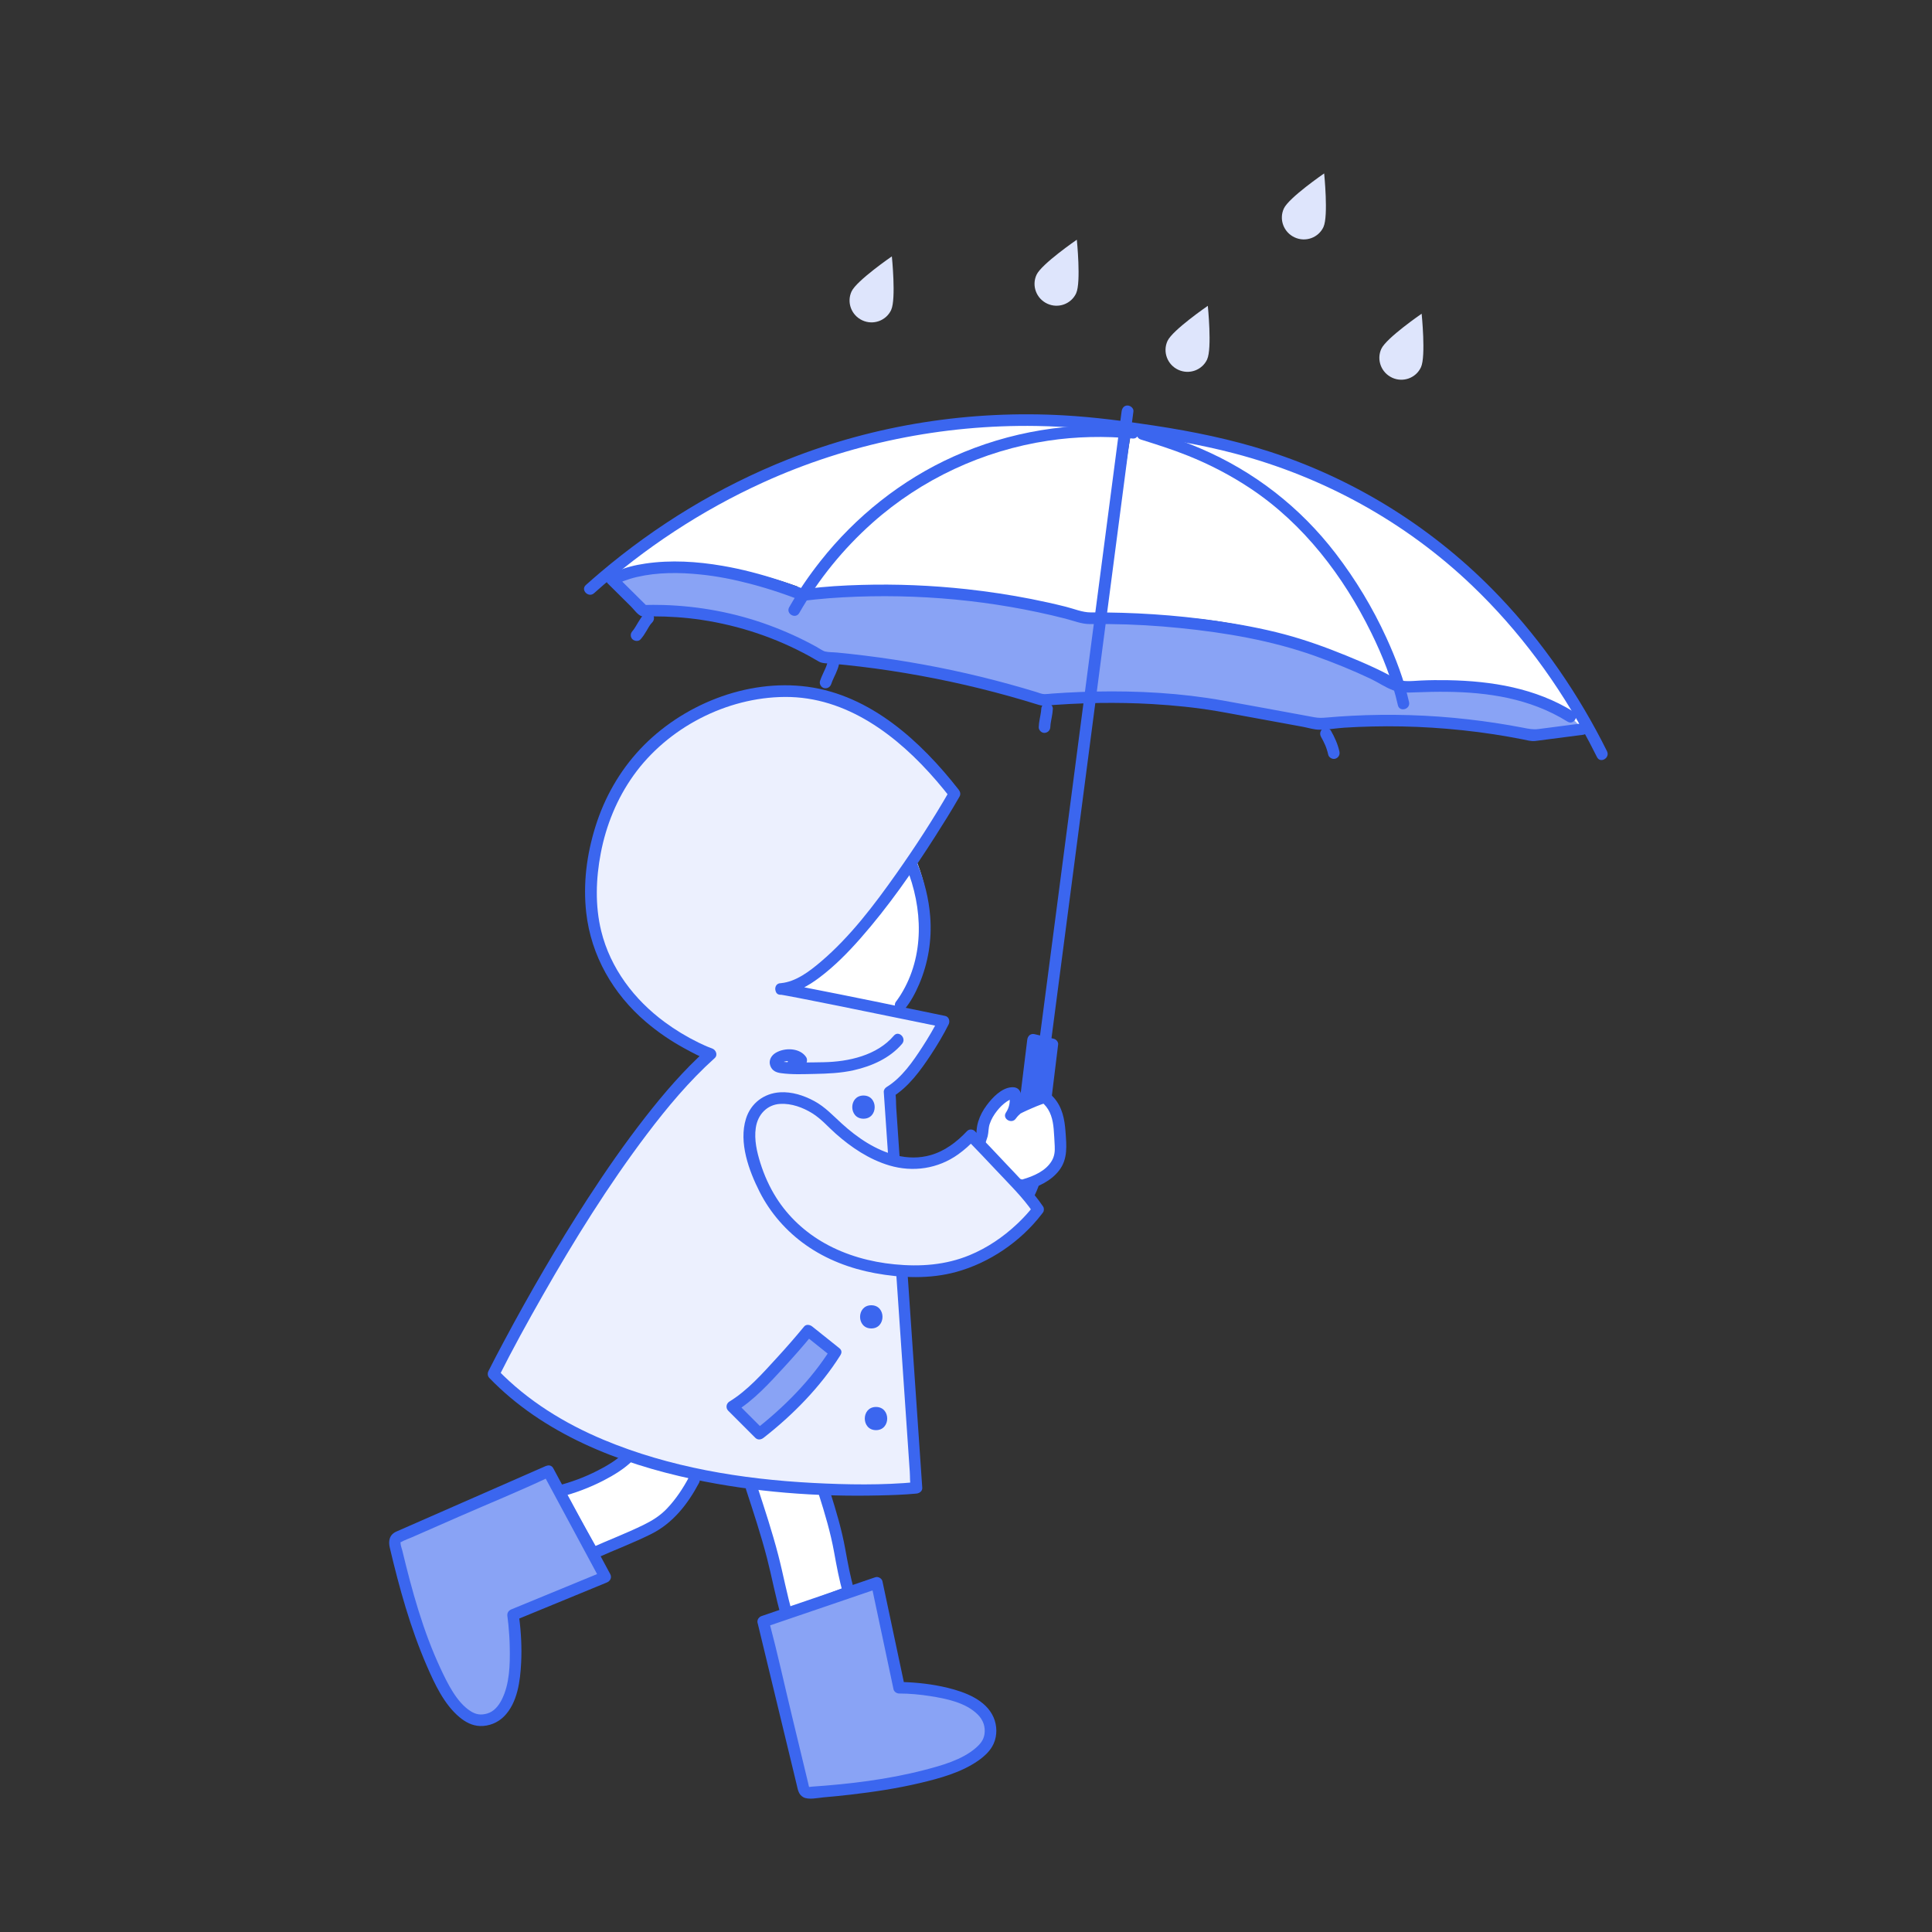 <?xml version="1.0" encoding="UTF-8"?><svg id="Layer_1" xmlns="http://www.w3.org/2000/svg" viewBox="0 0 500 500"><rect x="0" y="0" width="500" height="500" fill="#333333" stroke="none"/><defs><style>.cls-1{fill:#fff;}.cls-2{fill:#ecf0fe;}.cls-3{fill:#dee5fc;}.cls-4{fill:#89a3f5;}.cls-5{fill:#3b66ef;}</style></defs><path class="cls-1" d="m236.1,224.07c8.42,22.46-5.1,36.93-5.1,36.93,0,0-28.97-6.06-29.98-6.06,10.94-.91,25.34-16.3,34.98-30.94"/><path class="cls-1" d="m234.66,224.47c4.13,11.18,3.59,23.77-3.35,33.72-.2.29-.42.58-.63.87s.13-.16-.08.1c-.08.1-.16.2-.24.29-.14.17-.28.34-.43.49l1.46-.39c-8.65-1.81-17.3-3.63-25.98-5.33-1.42-.28-2.95-.74-4.4-.78v3c5.45-.51,10.29-3.55,14.5-6.86,5.47-4.28,10.23-9.47,14.55-14.9,2.55-3.2,4.96-6.52,7.22-9.93,1.07-1.62-1.53-3.12-2.59-1.51-4.77,7.21-10.19,14.08-16.48,20.04-2.74,2.59-5.65,5.03-8.88,6.99-2.53,1.54-5.34,2.89-8.33,3.17-1.89.18-1.96,2.94,0,3,.34,0-.47-.09-.04,0,.25.05.5.08.75.13.74.13,1.48.28,2.22.42,2.3.45,4.6.91,6.9,1.38,5.16,1.05,10.33,2.12,15.49,3.19,1.33.28,2.67.58,4,.83,1.12.21,1.67-.23,2.3-1.01,2.7-3.36,4.69-7.3,5.99-11.41,2.74-8.63,2.04-17.88-1.07-26.3-.66-1.8-3.56-1.02-2.89.8h0Z"/><path class="cls-1" d="m207.5,153c5.12-8.5,16.92-24.94,41.38-35.31,18.55-7.86,41.84-6.81,41.84-6.81-2.19,16.77-6.7,48.1-6.7,48.1,0,0-3.51-.99-3.51-.99-39.06-11.2-72.98-5-72.98-5"/><path class="cls-1" d="m208.8,153.76c5.88-9.75,13.74-18.24,23.01-24.85,6.96-4.96,14.7-9.11,22.84-11.77,7.51-2.45,15.38-3.77,23.25-4.39,4.25-.34,8.56-.55,12.82-.36l-1.5-1.5c-1.9,14.55-3.98,29.08-6.06,43.6-.2,1.37-.39,2.73-.59,4.1l1.85-1.05c-5.91-1.66-11.83-3.25-17.87-4.42-7.39-1.43-14.88-2.39-22.4-2.9-10.4-.71-20.9-.61-31.27.55-1.92.21-3.86.44-5.76.79s-1.09,3.24.8,2.89c1.57-.29,2.61-.4,4.03-.57,3.93-.47,7.88-.76,11.83-.93,13.19-.56,26.47.28,39.46,2.6,6.9,1.23,13.64,2.99,20.38,4.88.71.2,1.73-.24,1.85-1.05,1.71-11.89,3.39-23.78,5.03-35.67.59-4.27,1.17-8.55,1.73-12.83.11-.83-.78-1.47-1.5-1.5-3.59-.16-7.21-.01-10.8.21-7.93.51-15.89,1.66-23.53,3.87-15.22,4.4-29.43,13.5-40.08,25.21-3.8,4.18-7.19,8.74-10.1,13.57-1,1.66,1.59,3.17,2.59,1.51h0Z"/><path class="cls-1" d="m299.02,114.82c8.61,2.72,29.71,8.5,46.38,28.73,12.96,15.74,18.26,35.84,18.26,35.84,2.31,1.39,7.62.6,10.36.61,9.71.02,17.94.38,27.09,3.75,3.03,1.12,5.97,2.5,8.71,4.22,0,0-18.24-37.11-53.9-56.65-22.55-12.36-43.52-15.64-56.97-17.63"/><path class="cls-1" d="m298.62,116.26c6.57,2.07,13.06,4.25,19.23,7.36,9.64,4.84,18.29,11.45,25.34,19.63s12.14,17.67,15.98,27.57c1.02,2.62,1.95,5.27,2.75,7.97.16.54.26,1.24.67,1.66,1.49,1.53,4.87,1.3,6.79,1.25,6.42-.19,12.84-.32,19.23.52,7.18.95,14.27,3.21,20.43,7.04,1.35.84,2.68-.78,2.05-2.05-1.4-2.84-3.05-5.57-4.73-8.26-4.24-6.8-9.01-13.28-14.22-19.37-6.92-8.09-14.68-15.47-23.28-21.76-10.52-7.7-22.39-13.48-34.71-17.68-11.32-3.87-23.02-6.14-34.83-7.89-1.89-.28-2.7,2.61-.8,2.89,10.09,1.49,20.1,3.33,29.87,6.29,12.46,3.77,24.56,9.15,35.37,16.46,15.66,10.58,28.72,25,38.91,40.86,2.08,3.23,4.12,6.54,5.82,9.98l2.05-2.05c-7.38-4.59-15.92-6.94-24.52-7.73-4.16-.39-8.39-.53-12.56-.43-1.55.04-3.09.18-4.64.21-1.43.02-3.15.1-4.44-.62l.69.9c-.85-3.23-2.02-6.39-3.24-9.49-2.82-7.15-6.26-14.08-10.55-20.47-8.95-13.35-21.72-23.65-36.4-30.08-5.04-2.21-10.25-3.91-15.49-5.57-1.85-.58-2.64,2.31-.8,2.89h0Z"/><path class="cls-1" d="m194.5,385c1.73,5.28,4.55,14,5.84,19.4.76,3.2,2.37,10.49,3.3,13.6l16-6c-.64-2.13-1.99-8.69-2.39-10.99-.76-4.36-2.52-10.29-3.87-14.55"/><path class="cls-5" d="m193.05,385.4c1.93,5.91,3.89,11.83,5.45,17.85,1.3,5.03,2.22,10.16,3.69,15.15.21.73,1.07,1.34,1.85,1.05,5.33-2,10.67-4,16-6,.75-.28,1.29-1.01,1.05-1.85-1.03-3.49-1.69-7.14-2.34-10.72-.91-5.03-2.38-9.95-3.92-14.82-.58-1.83-3.48-1.05-2.89.8,1.55,4.87,3.01,9.79,3.92,14.82.65,3.58,1.31,7.22,2.34,10.72l1.05-1.85c-5.33,2-10.67,4-16,6l1.85,1.05c-1.47-4.99-2.38-10.12-3.69-15.15-1.56-6.02-3.52-11.94-5.45-17.85-.6-1.83-3.5-1.04-2.89.8h0Z"/><path class="cls-1" d="m162.64,377c-3,3-10.14,7-18.14,9l9,16c3.91-1.77,13.07-5.34,16.8-7.66,3.39-2.11,7-6.87,9.34-11.34"/><path class="cls-5" d="m161.57,375.94c-1.98,1.94-4.44,3.38-6.89,4.64-3.36,1.73-6.92,3.04-10.58,3.97-.95.24-1.36,1.37-.9,2.2,3,5.33,6,10.67,9,16,.43.76,1.32.87,2.05.54,4.76-2.15,9.67-3.98,14.35-6.32,5.59-2.81,9.43-7.76,12.32-13.22.9-1.7-1.68-3.22-2.59-1.51-1.55,2.93-3.41,5.74-5.7,8.15-1.78,1.88-3.8,3.13-6.1,4.26-4.51,2.21-9.22,3.98-13.8,6.05l2.05.54c-3-5.33-6-10.67-9-16l-.9,2.2c3.91-1,7.71-2.43,11.3-4.28,2.67-1.38,5.34-2.99,7.5-5.11,1.38-1.35-.74-3.48-2.12-2.12h0Z"/><path class="cls-1" d="m207.1,151.52c5.69-7.25,15.13-17.54,29.2-26.41,15.56-9.82,32.91-13.39,42.2-15.11-16.59-.14-45.02.54-73,11-19.56,7.31-36.35,19.78-47.53,27.85,7.98-1.17,21.05-3.98,33.54-1.65,5.9,1.1,11.12,2.66,15.59,4.32Z"/><path class="cls-1" d="m207.27,152.12l-.34-.13c-5.04-1.87-10.26-3.32-15.51-4.3-10.67-1.99-21.72-.21-29.78,1.09-1.29.21-2.49.4-3.6.56l-2.02.3,3.16-2.29c10.91-7.89,27.38-19.81,46.15-26.83,27.29-10.21,54.86-11.18,73.18-11.03l.09.99c-7.03,1.3-25.72,4.76-42.02,15.04-11.09,7-20.88,15.84-29.08,26.3l-.23.29Zm-26.19-6.32c3.46,0,7.01.25,10.52.91,5.19.97,10.34,2.38,15.33,4.21,8.22-10.42,18.01-19.24,29.1-26.24,13.41-8.46,28.39-12.34,37.31-14.2-18.05.11-42.97,1.74-67.67,10.98-18.54,6.93-34.87,18.72-45.73,26.58.5-.08,1.01-.16,1.54-.25,5.5-.89,12.38-1.99,19.6-1.99Z"/><path class="cls-1" d="m293.05,113.05c7.89,2.21,28.22,8.92,43.09,23.2,14.32,13.75,21.73,31.04,24.36,38.75-7.73-4.16-23.41-10.34-37.62-13.34-14.8-3.13-27.52-2.99-36.46-2.21,2.58-14.73,4.05-31.67,6.63-46.4Z"/><path class="cls-1" d="m361.38,176.04l-1.12-.6c-7.95-4.28-23.78-10.4-37.48-13.29-11.94-2.52-24.15-3.26-36.31-2.2l-.65.06.11-.64c1.29-7.35,2.32-15.4,3.31-23.18,1-7.79,2.03-15.85,3.32-23.22l.09-.54.53.15c8.08,2.26,28.46,9.07,43.3,23.32,15.47,14.86,22.65,33.57,24.49,38.95l.41,1.21Zm-64.13-17.57c8.64,0,17.26.9,25.74,2.69,13.32,2.82,28.17,8.44,36.62,12.8-2.35-6.51-9.5-23.6-23.81-37.36-14.36-13.79-34.01-20.54-42.34-22.93-1.24,7.2-2.25,15.04-3.22,22.63-.97,7.57-1.97,15.38-3.21,22.58,3.41-.28,6.81-.42,10.22-.42Z"/><path class="cls-4" d="m409.69,188.68c-4.33.56-8.66,1.12-13,1.68-6.36-1.33-13.43-2.46-21.15-3.16-12.89-1.15-24.42-.8-34.14.15h0c-24.31-4.48-26.03-4.76-26.03-4.76-10.32-1.69-25.49-3.11-45.52-1.42-7.39-2.32-15.55-4.53-24.41-6.39-11.79-2.48-22.73-3.93-32.53-4.73-4.61-2.75-10.6-5.73-17.92-8.05-11.39-3.61-21.46-4.15-28.46-3.94-2.72-2.7-5.44-5.39-8.16-8.09l1.78-.7s15.11-7.96,47.75,4.72c0,0,34.18-5.21,73.24,6,0,0,3.25-.01,3.25-.01,12.92-.06,26.52,1.24,39.3,3.72,6.25,1.21,12.67,2.94,18.73,5.22,5.84,2.21,13.56,5.37,17.85,7.95,2.31,1.39,7.62.6,10.36.61,9.71.02,17.94.38,27.09,3.75,3.03,1.12,5.97,2.5,8.71,4.22"/><path class="cls-5" d="m409.69,187.18c-2.65.34-5.3.69-7.94,1.03-1.2.16-2.41.31-3.61.47-1.4.18-2.56-.07-3.93-.34-4.73-.91-9.51-1.64-14.3-2.18-9.97-1.14-20.04-1.44-30.06-.92-2.19.11-4.37.27-6.55.46-1.13.1-2.06.13-3.18-.08-1.26-.23-2.53-.47-3.79-.7-3.63-.67-7.26-1.33-10.89-2-2.99-.55-5.98-1.1-8.97-1.63-10.84-1.93-21.95-2.54-32.94-2.32-2.52.05-5.05.15-7.57.29-1.21.07-2.42.15-3.62.23-.65.05-1.32.15-1.98.15-.73,0-1.45-.32-2.14-.54-4.67-1.43-9.39-2.72-14.13-3.89-10-2.45-20.13-4.29-30.35-5.55-2.36-.29-4.73-.55-7.1-.78-1-.1-2.13-.05-3.11-.28-.59-.14-1.58-.85-2.28-1.23-3.95-2.18-8.07-4.05-12.31-5.6-8.74-3.2-18.01-4.93-27.31-5.2-1.7-.05-3.4-.04-5.1,0l1.06.44c-2.72-2.7-5.44-5.39-8.16-8.09l-.66,2.51c.73-.29,1.46-.56,2.18-.87.07-.03.13-.06.2-.09.46-.21-.27.1.11-.05,1.16-.44,2.34-.81,3.55-1.09,5.31-1.24,10.94-1.22,16.42-.66,4.36.44,8.67,1.3,12.91,2.41,2.67.7,5.31,1.5,7.92,2.39,1.36.46,2.71.95,4.05,1.45.82.31,1.37.55,2.24.53.1,0,.2-.03.29-.04.32-.04-.41.05-.09.01.14-.02.27-.04.41-.05.69-.09,1.38-.16,2.06-.23,2.39-.25,4.79-.43,7.19-.56,19.27-1.05,38.8.75,57.5,5.52,2.08.53,4.19,1.42,6.35,1.41,1.72,0,3.43-.02,5.15,0,6.04.06,12.08.41,18.09,1.02,11.83,1.19,23.72,3.21,34.95,7.2,4.9,1.74,9.75,3.71,14.45,5.93,1.92.91,3.77,2.21,5.75,2.95s4.09.64,6.09.56c10.63-.42,21.38-.09,31.43,3.76,2.69,1.03,5.26,2.31,7.7,3.82,1.64,1.02,3.15-1.57,1.51-2.59-9.76-6.07-21.1-7.92-32.41-8.13-2.4-.04-4.79-.03-7.18.09-1.95.1-4.36.42-6.21-.36-.8-.34-1.56-.88-2.33-1.29-1.11-.58-2.23-1.13-3.37-1.66-2.38-1.11-4.8-2.14-7.23-3.13-5.25-2.14-10.57-4.07-16.06-5.53-5.8-1.54-11.71-2.62-17.65-3.48-10.76-1.56-21.58-2.23-32.45-2.18-2.18,0-4.37-.95-6.49-1.48-2.95-.74-5.92-1.4-8.9-1.99-5.54-1.09-11.14-1.93-16.75-2.55-9.03-.98-18.12-1.36-27.2-1.1-4.71.13-9.43.41-14.11,1-.4.05-.88.22-1.28.17-.02,0-.04.01-.05,0,.82.15-.2-.38-.37-.45-.38-.14-.77-.29-1.15-.43-1.4-.52-2.81-1.01-4.23-1.48-4.83-1.59-9.76-2.89-14.77-3.75-6.6-1.13-13.37-1.57-20.02-.58-2.56.38-5.15.98-7.51,2.08-.28.13.56-.21.09-.04-.53.19-1.05.41-1.58.62-1.01.4-1.53,1.65-.66,2.51,2.01,1.99,4.02,3.99,6.03,5.98.75.75,1.74,2.2,2.79,2.5.84.24,1.97.02,2.84.01,4.22,0,8.44.28,12.61.91,9.8,1.47,19.31,4.66,27.99,9.44.82.45,1.61.95,2.43,1.39.96.51,2.3.41,3.38.5,2.42.22,4.84.47,7.26.76,5.23.62,10.44,1.42,15.62,2.37,10.33,1.89,20.55,4.41,30.58,7.54,1.29.4,2.65.11,3.97.01s2.72-.18,4.08-.25c2.57-.13,5.15-.22,7.72-.26,4.5-.06,9.01.02,13.5.28,5.66.33,11.32.89,16.91,1.84,1.67.28,3.33.6,4.99.9,2.62.48,5.24.96,7.86,1.44,2,.37,4,.73,6,1.1,1.12.21,2.25.41,3.37.62,1.33.25,2.79.73,4.15.74,2.17.03,4.43-.39,6.61-.53,2.36-.15,4.73-.25,7.1-.3,5.18-.12,10.37-.02,15.55.31s10.71.9,16.02,1.72c2.46.38,4.91.81,7.35,1.29,1.13.22,2.23.57,3.38.42,1.36-.18,2.73-.35,4.09-.53,2.73-.35,5.46-.71,8.18-1.06,1.89-.24,1.91-3.25,0-3h0Z"/><path class="cls-5" d="m415.89,194.41c-7.27-14.62-16.62-28.25-27.89-40.08-16.45-17.27-36.97-30.22-59.68-37.53-9.64-3.1-19.55-5.13-29.55-6.65-7.75-1.18-15.51-2.2-23.33-2.65-24.33-1.39-48.89,2.4-71.56,11.4-17.71,7.03-34.15,17.03-48.67,29.37-1.21,1.03-2.41,2.07-3.59,3.13-1.44,1.29.69,3.41,2.12,2.12,13.05-11.68,27.83-21.43,43.79-28.68,22.13-10.06,46.4-14.99,70.7-14.6,8.36.14,16.69.91,24.96,2.1,8.82,1.27,17.62,2.73,26.25,5,23.04,6.05,44.23,17.68,61.48,34.15,12.3,11.74,22.48,25.59,30.42,40.62.67,1.27,1.32,2.55,1.96,3.83.86,1.73,3.45.21,2.59-1.51h0Z"/><path class="cls-5" d="m206.84,158.66c4.98-8.73,11.4-16.63,18.91-23.32,12.74-11.35,28.65-18.75,45.52-21.29,7.22-1.09,14.59-1.23,21.85-.56,1.92.18,1.91-2.82,0-3-15.81-1.46-31.88,1.16-46.37,7.67-13.44,6.04-25.27,15.48-34.39,27.02-2.99,3.78-5.72,7.77-8.11,11.96-.96,1.68,1.63,3.19,2.59,1.51h0Z"/><path class="cls-5" d="m364.66,181.7c-1.29-5.77-3.44-11.36-5.9-16.73-3.52-7.69-7.93-14.99-13.08-21.71-9.22-12.03-21.15-21.29-35.09-27.24-4.75-2.03-9.63-3.61-14.55-5.16-1.85-.58-2.64,2.31-.8,2.89,4.07,1.28,8.14,2.56,12.1,4.15,5.76,2.3,11.29,5.18,16.45,8.63,13.65,9.14,23.89,22.59,31.09,37.23,2.93,5.96,5.43,12.24,6.89,18.74.42,1.88,3.31,1.09,2.89-.8h0Z"/><path class="cls-5" d="m232.88,304.67c1.75,7.9,7.54,13.94,14.35,15.08,9.27,1.56,19.79-6.1,21.29-18.14,1.28-10.44,2.56-20.89,3.84-31.33-1.67-.4-3.33-.8-5-1.2-1.28,10.44-2.56,20.89-3.84,31.33-1.06,6.62-5.01,13.45-11.85,14.07-6.31.57-12.36-3.75-13.93-10.23l-4.86.42"/><path class="cls-5" d="m231.44,305.07c2.36,10.26,11.88,18.7,22.78,15.77,4.74-1.27,8.82-4.38,11.66-8.34,1.56-2.17,2.72-4.65,3.43-7.22.88-3.16,1.06-6.54,1.45-9.78,1.03-8.4,2.06-16.81,3.09-25.21.08-.63-.52-1.31-1.1-1.45-1.67-.4-3.33-.8-5-1.2-1.04-.25-1.78.47-1.9,1.45-.65,5.3-1.3,10.61-1.95,15.91-.32,2.61-.64,5.22-.96,7.83s-.51,5.29-1,7.87c-.66,3.55-2.14,7.16-4.81,9.68s-6.43,3.22-9.93,2.13c-4.03-1.25-6.99-4.62-8.02-8.66-.15-.59-.81-1.16-1.45-1.1l-4.86.42c-1.91.16-1.93,3.17,0,3l4.86-.42-1.45-1.1c2.13,8.35,11.71,14.14,19.86,10.07,9.16-4.57,9.15-16.64,10.21-25.32.83-6.77,1.66-13.54,2.49-20.31l-1.9,1.45c1.67.4,3.33.8,5,1.2l-1.1-1.45c-.83,6.77-1.66,13.54-2.49,20.31-.41,3.34-.82,6.69-1.23,10.03-.32,2.58-.91,5.11-2.09,7.44-3.74,7.45-12.93,13.05-21.12,9.07-5.09-2.47-8.36-7.47-9.6-12.88-.43-1.88-3.33-1.08-2.89.8h0Z"/><path class="cls-5" d="m272.01,269.58c2.78-21.24,5.55-42.47,8.33-63.71,2.76-21.15,5.53-42.31,8.29-63.46,1.57-11.98,3.13-23.96,4.7-35.94.11-.82-.78-1.52-1.53-1.53-.91,0-1.42.71-1.53,1.53-2.78,21.24-5.55,42.47-8.33,63.71-2.76,21.15-5.53,42.31-8.29,63.46-1.57,11.98-3.13,23.96-4.7,35.94-.11.82.78,1.52,1.53,1.53.91,0,1.42-.71,1.53-1.53h0Z"/><path class="cls-5" d="m214.22,171.17c-.13.6-.34,1.18-.57,1.75l.15-.36c-.52,1.23-1.16,2.4-1.58,3.67-.25.75.28,1.67,1.05,1.85.83.19,1.58-.25,1.85-1.05.11-.33.24-.66.37-.99l-.15.36c.62-1.46,1.44-2.87,1.78-4.44.17-.76-.23-1.66-1.05-1.85-.76-.17-1.67.23-1.85,1.05h0Z"/><path class="cls-5" d="m166.7,158.92c-1.23,1.26-1.86,2.91-2.92,4.3l.23-.3c-.11.14-.22.27-.33.4-.26.3-.44.65-.44,1.06,0,.37.16.81.44,1.06.57.52,1.57.63,2.12,0,.58-.67,1.07-1.4,1.51-2.16.38-.66.75-1.33,1.22-1.93l-.23.3c.16-.21.34-.41.52-.6.55-.56.6-1.57,0-2.12s-1.54-.6-2.12,0h0Z"/><path class="cls-5" d="m269.48,183.45c-.02.32-.05.64-.09.96l.05-.4c-.19,1.39-.57,2.75-.62,4.16-.03.78.71,1.54,1.5,1.5.84-.04,1.47-.66,1.5-1.5.01-.32.04-.64.08-.96l-.05.4c.19-1.39.56-2.76.63-4.16.04-.78-.72-1.54-1.5-1.5-.84.04-1.46.66-1.5,1.5h0Z"/><path class="cls-5" d="m341.84,190.62c.43.76.82,1.53,1.17,2.33l-.15-.36c.37.88.68,1.78.88,2.71.17.77,1.1,1.29,1.85,1.05.81-.26,1.23-1.02,1.05-1.85-.41-1.9-1.24-3.72-2.2-5.4-.39-.68-1.38-.97-2.05-.54s-.95,1.32-.54,2.05h0Z"/><path class="cls-4" d="m141.9,380.75l-38.99,17.1c-.59.26-.91.9-.77,1.52,1.59,6.84,10.75,45.83,22.21,45.83,12.63,0,8.42-27.26,8.42-27.26l23.86-9.82-14.74-27.37Z"/><path class="cls-5" d="m141.15,379.45c-7.22,3.17-14.44,6.33-21.66,9.5-4.48,1.97-8.96,3.93-13.45,5.9-1.16.51-2.32,1-3.47,1.52-1.78.81-2.11,2.37-1.69,4.17,2.45,10.41,5.34,20.84,9.61,30.66,2.02,4.64,4.45,9.88,8.42,13.2,1.52,1.27,3.28,2.22,5.3,2.29,2.33.08,4.62-.85,6.25-2.5,3.48-3.51,4.18-9.18,4.41-13.87.2-3.93-.01-7.89-.52-11.79-.04-.33-.09-.67-.14-1l-1.05,1.85c6.97-2.87,13.95-5.74,20.92-8.61.98-.4,1.96-.81,2.94-1.21.91-.37,1.4-1.27.9-2.2-4.31-8-8.61-16-12.92-24l-1.81-3.37c-.92-1.7-3.51-.19-2.59,1.51,4.31,8,8.61,16,12.92,24,.6,1.12,1.21,2.25,1.81,3.37l.9-2.2c-6.97,2.87-13.95,5.74-20.92,8.61-.98.4-1.96.81-2.94,1.21-.82.34-1.18.96-1.05,1.85,0,.05.02.1.02.16.07.51-.03-.27.02.16.07.6.15,1.2.21,1.81.19,1.93.32,3.87.35,5.81.09,4.46-.01,9.54-2.08,13.61-.83,1.63-2.01,3.04-3.7,3.55s-2.99.28-4.36-.6c-3.62-2.3-5.98-7.22-7.8-11.1-4.5-9.64-7.37-20.1-9.85-30.41-.15-.61-.47-1.37-.47-2,0-.38-.11-.11.2-.28.89-.5,1.92-.84,2.85-1.25l12.13-5.32c7.78-3.41,15.69-6.61,23.36-10.25.14-.07.29-.13.44-.19,1.76-.77.24-3.36-1.51-2.59Z"/><path class="cls-4" d="m197.53,419.67l10.47,43.34c.15.58.68.97,1.28.94,6.8-.43,45.07-3.35,46.96-14.7,2.08-12.46-23.53-12.46-23.53-12.46l-5.76-27.15-29.42,10.03Z"/><path class="cls-5" d="m196.08,420.06c1.8,7.47,3.61,14.93,5.41,22.4l3.62,14.97,1.11,4.61c.28,1.18.45,2.37,1.63,3.05,1.36.79,3.82.19,5.32.06,2.33-.2,4.65-.43,6.97-.7,6-.7,12.01-1.6,17.89-2.99,5.16-1.22,10.74-2.73,15.14-5.81,1.63-1.15,3.17-2.55,3.99-4.4.95-2.13.9-4.68-.03-6.81-1.97-4.53-7.37-6.53-11.82-7.62-3.88-.95-7.92-1.41-11.91-1.52-.24,0-.47-.01-.71-.01l1.45,1.1c-1.68-7.91-3.36-15.83-5.04-23.74-.24-1.14-.48-2.27-.72-3.41-.16-.76-1.11-1.3-1.85-1.05-8.6,2.93-17.2,5.86-25.8,8.8-1.21.41-2.42.82-3.62,1.24-1.82.62-1.04,3.52.8,2.89,8.6-2.93,17.2-5.86,25.8-8.8,1.21-.41,2.42-.82,3.62-1.24l-1.85-1.05c1.68,7.91,3.36,15.83,5.04,23.74.24,1.14.48,2.27.72,3.41.14.64.82,1.1,1.45,1.1,2.66,0,5.35.25,7.98.66,4.2.66,9.31,1.67,12.42,4.83,1.34,1.36,1.98,3.1,1.69,5.04-.23,1.53-1.09,2.57-2.36,3.65-3.56,3.03-8.78,4.47-13.26,5.63-9.49,2.46-19.35,3.63-29.12,4.3-.22.02-.57.11-.78.05.07.02.22.28.14.07-.1-.28-.14-.59-.21-.88l-.96-3.99c-1.1-4.56-2.2-9.12-3.3-13.68-1.95-8.08-3.73-16.22-5.86-24.25-.04-.15-.07-.3-.11-.45-.45-1.88-3.35-1.08-2.89.8Z"/><path class="cls-2" d="m202.15,255.95c1.4,0,42.1,8.42,42.1,8.42,0,0-7.02,14.03-14.03,18.24l7.02,102.45s-74.38,7.02-109.47-29.47c0,0,29.47-58.94,56.14-82.8,0,0-32.28-11.23-30.88-43.51.64-14.66,6.26-28.29,17.58-38,10.87-9.33,27.22-14.68,41.44-11.49,14.52,3.26,26.12,14.25,35.01,25.63,0,0-3.44,6.03-8.64,13.92-9.64,14.64-25.32,35.69-36.27,36.6"/><path class="cls-5" d="m202.15,257.45c.48.01-.38-.08.13.01.36.07.73.12,1.1.19,1.1.2,2.2.41,3.29.62,3.35.65,6.69,1.32,10.03,1.99,7.37,1.49,14.73,2.99,22.1,4.51,1.69.35,3.37.69,5.06,1.04l-.9-2.2c-1.26,2.51-2.7,4.94-4.22,7.29-2.47,3.81-5.34,8-9.28,10.42-.43.26-.78.77-.74,1.3.23,3.4.47,6.8.7,10.2.56,8.16,1.12,16.32,1.68,24.48.67,9.83,1.35,19.66,2.02,29.49l1.75,25.62.58,8.48c.09,1.28,0,2.73.27,3.99.01.06,0,.12.01.18l1.5-1.5c-8.91.84-17.98.69-26.9.22-18.38-.97-37.05-4.02-54.11-11.16-10.16-4.25-19.72-10.14-27.4-18.09l.23,1.82c3.6-7.19,7.49-14.23,11.47-21.21,8.16-14.31,16.89-28.37,26.83-41.52,5.32-7.03,11.03-13.87,17.6-19.77.9-.8.34-2.16-.66-2.51-.34-.12-.67-.26-1.01-.39-.08-.03-.16-.07-.25-.1-.32-.13.26.11,0,0-.22-.1-.45-.19-.67-.29-.52-.23-1.04-.48-1.56-.73-3.08-1.5-6.02-3.28-8.77-5.31-7.9-5.81-14.06-13.94-16.43-23.55-1.62-6.59-1.39-13.55-.12-20.17,1.39-7.25,4.21-14.17,8.51-20.17,8.81-12.29,24.01-20.17,39.14-20.26,16-.1,29.23,10.09,39.22,21.69,1.24,1.44,2.45,2.92,3.62,4.42l-.23-1.82c-4.21,7.35-8.86,14.48-13.74,21.4-5.75,8.14-11.95,16.36-19.59,22.85-2.85,2.42-6.42,5.17-10.29,5.53-1.91.18-1.92,3.18,0,3,3.74-.35,7.09-2.29,10.04-4.52,3.88-2.93,7.3-6.41,10.5-10.04,7.2-8.18,13.48-17.19,19.34-26.37,2.17-3.4,4.31-6.83,6.32-10.34.37-.64.19-1.28-.23-1.82-9.79-12.5-22.76-24.43-39.13-26.62-15.73-2.1-32.54,4.69-43.3,16.16-5.33,5.68-9.23,12.56-11.55,19.99s-3.22,14.88-2.4,22.29c1.25,11.17,6.97,21.08,15.47,28.32,3.09,2.63,6.45,4.93,10.02,6.86,1.87,1.01,3.92,2.19,5.98,2.77.09.03.19.07.28.1l-.66-2.51c-5.85,5.26-11.01,11.27-15.84,17.46-5.29,6.78-10.2,13.85-14.88,21.06-7.79,12.01-14.99,24.41-21.73,37.04-1.33,2.5-2.66,5-3.93,7.54-.31.61-.25,1.32.23,1.82,13.96,14.45,33.51,22.12,52.84,26.21,15.74,3.33,31.96,4.56,48.03,4.18,3.22-.07,6.45-.18,9.66-.48.76-.07,1.56-.63,1.5-1.5-.23-3.4-.47-6.8-.7-10.2-.56-8.16-1.12-16.32-1.68-24.48-.67-9.83-1.35-19.66-2.02-29.49l-1.75-25.62c-.19-2.83-.39-5.65-.58-8.48-.09-1.27,0-2.74-.27-3.99-.01-.06,0-.12-.01-.18l-.74,1.3c4.23-2.6,7.34-6.91,10.02-10.98,1.65-2.51,3.21-5.11,4.55-7.8.41-.81.11-2-.9-2.2-12.16-2.52-24.31-5.04-36.5-7.41-1.93-.38-4.02-1.02-6-1.06s-1.93,2.96,0,3h0Z"/><path class="cls-5" d="m234.08,261.22c1.61-1.92,2.82-4.22,3.8-6.51,2.35-5.49,3.32-11.52,2.86-17.47-.36-4.7-1.53-9.27-3.29-13.63-.71-1.77-3.62-1-2.89.8,4.29,10.62,4.77,22.98-1.42,32.98-.31.5-.64.98-.98,1.46-.38.53.11-.11-.2.26-1.24,1.47.88,3.6,2.12,2.12h0Z"/><path class="cls-5" d="m231.32,268.04c-4.35,5.11-11.71,6.74-18.15,6.86-1.96.04-3.92.07-5.88.07-1.26,0-2.52-.01-3.77-.1-.34-.02-.89-.07-1.07-.1-.12-.02-.38-.14-.49-.11-.15.05.13.01.24.18-.22-.34-.15.29-.11.37-.03-.06.06-.09.15-.14.41-.22.84-.37,1.3-.44.69-.11,2.08-.19,2.52.48v-1.51c-.1.13-.67.05-.81.06-1.93.04-1.93,3.04,0,3,1.51-.03,2.46-.32,3.4-1.54.3-.4.26-1.11,0-1.51-1.61-2.47-5.58-2.55-7.93-1.12-1.18.72-1.87,2.03-1.35,3.38.48,1.25,1.49,1.69,2.73,1.86,2.88.4,5.85.26,8.75.2,3.41-.07,6.77-.21,10.11-.96,4.66-1.05,9.34-3.12,12.49-6.82,1.25-1.46-.87-3.59-2.12-2.12h0Z"/><path class="cls-5" d="m223.47,289.52c3.86,0,3.87-6,0-6s-3.87,6,0,6h0Z"/><path class="cls-5" d="m225.49,343.8c3.86,0,3.87-6,0-6s-3.87,6,0,6h0Z"/><path class="cls-5" d="m226.71,370.12c3.86,0,3.87-6,0-6s-3.87,6,0,6h0Z"/><path class="cls-4" d="m216.18,349.98l-7.02-5.61s-12.63,15.44-19.65,19.65l7.02,7.02s12.63-9.82,19.65-21.05Z"/><path class="cls-5" d="m217.24,348.92c-2.34-1.87-4.68-3.74-7.02-5.61-.58-.47-1.56-.68-2.12,0-2.28,2.78-4.66,5.49-7.09,8.14-3.68,4.01-7.56,8.42-12.25,11.28-.82.5-1,1.66-.3,2.36,2.34,2.34,4.68,4.68,7.02,7.02.62.62,1.48.5,2.12,0,7.6-5.92,14.74-13.2,19.88-21.36,1.03-1.64-1.56-3.14-2.59-1.51-5.01,7.94-12.02,14.99-19.41,20.75h2.12c-2.34-2.34-4.68-4.68-7.02-7.02l-.3,2.36c4.83-2.94,8.86-7.4,12.66-11.53,2.5-2.72,4.95-5.5,7.29-8.36h-2.12c2.34,1.87,4.68,3.74,7.02,5.61,1.49,1.19,3.63-.91,2.12-2.12Z"/><path class="cls-3" d="m278.52,75.88c-1.3,2.81-4.65,4.03-7.49,2.71s-4.08-4.66-2.78-7.47,10.43-9.08,10.43-9.08c0,0,1.13,11.02-.17,13.84Z"/><path class="cls-3" d="m360.27,97.74c-2.83-1.31-4.08-4.66-2.78-7.47s10.43-9.08,10.43-9.08c0,0,1.13,11.02-.17,13.84s-4.65,4.03-7.49,2.71"/><path class="cls-3" d="m342.53,58.72c-1.3,2.81-4.65,4.03-7.49,2.71s-4.08-4.66-2.78-7.47c1.3-2.81,10.43-9.08,10.43-9.08,0,0,1.13,11.02-.17,13.84Z"/><path class="cls-3" d="m230.65,80.19c-1.3,2.81-4.65,4.03-7.49,2.71s-4.08-4.66-2.78-7.47c1.3-2.81,10.43-9.08,10.43-9.08,0,0,1.13,11.02-.17,13.84Z"/><path class="cls-3" d="m312.42,92.99c-1.3,2.81-4.65,4.03-7.49,2.71-2.83-1.31-4.08-4.66-2.78-7.47s10.43-9.08,10.43-9.08c0,0,1.13,11.02-.17,13.84Z"/><path class="cls-1" d="m266.62,306.77c-1.33.15-3.04.06-4.21-.75-1.46-1.02-2.96-2.11-4.21-3.4-.95-.97-1.66-2.11-2.57-3.1-.72-.78-1.82-1.38-2.05-2.48-.19-.95.67-3.58.67-3.58-.24-5.59,6.26-11.46,8.4-10.47.49,1.94.16,4.06-.98,5.69.31-.53.92-1.08,1.4-1.61.29-.31,7.12-3.34,7.45-3.07,3.85,3.17,3.65,7.07,4,13,.3,5.19-4.37,8.21-9.39,9.66"/><path class="cls-5" d="m266.62,305.27c-.83.08-1.69.12-2.5-.11s-1.47-.79-2.14-1.28c-1.53-1.12-2.86-2.37-4.03-3.86-.48-.61-.94-1.24-1.5-1.79-.35-.35-1.24-.88-1.41-1.36-.26-.78.38-2.05.57-2.81.26-1.05.16-2.12.52-3.18.4-1.22,1.09-2.37,1.88-3.37.72-.91,1.57-1.78,2.53-2.42.37-.24.74-.48,1.16-.62.01,0,.49-.1.25-.08.24-.02-.07-.08.27.05l-1.05-1.05c.36,1.62.08,3.15-.83,4.54-1.07,1.62,1.53,3.12,2.59,1.51.19-.28.42-.52.65-.77.18-.19.8-.66.27-.35.23-.13.46-.25.7-.37.78-.39,1.59-.74,2.39-1.09s1.65-.71,2.5-1.02c.32-.12.66-.21.98-.33.22-.08.24.03.12-.04-.05-.03-.87-.08-.87-.19,0,.08.4.37.47.43,1.77,1.74,2.34,4.07,2.55,6.47.13,1.47.19,2.95.27,4.43.07,1.36-.05,2.59-.75,3.79-1.55,2.65-4.71,3.99-7.52,4.81-1.85.55-1.06,3.44.8,2.89,3.2-.95,6.48-2.45,8.58-5.15,2.35-3.01,1.94-6.54,1.68-10.13-.23-3.16-.82-6.23-2.97-8.69-.86-.98-1.73-1.87-3.1-1.54-.95.23-1.88.67-2.78,1.04-2.56,1.07-4.96,1.87-6.56,4.28l2.59,1.51c1.3-1.97,2.91-8.34-1.14-8.04-2.63.19-4.96,2.68-6.43,4.65-.95,1.26-1.71,2.67-2.18,4.18-.24.76-.38,1.54-.44,2.33-.05.58.02.52-.15,1.12-.35,1.22-.78,2.66-.43,3.92.48,1.72,2.35,2.87,3.41,4.23,1.42,1.82,3.02,3.29,4.88,4.65s3.75,2.02,6.15,1.8c1.91-.18,1.92-3.18,0-3h0Z"/><path class="cls-2" d="m251.27,293.84s14.56,14.95,17.37,19.16c0,0-11.35,16-31,16s-34.69-8.66-41-24c-6.73-16.35.58-21.49,7-20.76,4.21.48,8.06,2.55,11.03,5.57,6.25,6.36,22.29,19.44,36.6,4.03Z"/><path class="cls-5" d="m250.21,294.9c2.54,2.61,5.05,5.24,7.54,7.9,3.26,3.48,7,7.11,9.6,10.96v-1.51c-.09.13-.42.55-.09.13-.27.35-.55.69-.84,1.03-1.02,1.2-2.11,2.33-3.25,3.4-3.57,3.36-7.73,6.17-12.27,8.04-6.21,2.56-12.75,3.01-19.38,2.36-6.28-.61-12.53-2.33-18.05-5.43-5.07-2.84-9.43-6.85-12.54-11.76-1.79-2.82-3.16-5.88-4.16-9.07-.9-2.86-1.61-6-1.18-9.02.49-3.5,2.92-6.03,6.28-6.24,2.93-.18,5.93.92,8.38,2.45,2.28,1.42,4.02,3.47,6.02,5.24,4.04,3.58,8.68,6.69,13.89,8.24,6.14,1.82,12.61.86,17.84-2.89,1.58-1.13,3.01-2.42,4.34-3.83s-.79-3.53-2.12-2.12c-2.61,2.77-5.7,5.12-9.4,6.17-2.89.82-5.92.78-8.82.06-5.37-1.32-10.13-4.57-14.17-8.25-2.28-2.08-4.33-4.31-7.09-5.8s-5.83-2.46-8.88-2.27c-4.15.26-7.55,2.82-8.8,6.82-1.93,6.16.76,13.47,3.53,18.94s6.93,10.22,11.97,13.77c5.29,3.74,11.51,6.1,17.85,7.27,6.93,1.28,14.25,1.56,21.09-.32,8.58-2.36,16.61-7.83,22.05-14.89.13-.18.27-.35.4-.53.29-.41.28-1.11,0-1.51-2.78-4.12-6.49-7.74-9.88-11.36-2.55-2.73-5.12-5.43-7.73-8.1-1.35-1.39-3.47.74-2.12,2.12Z"/></svg>